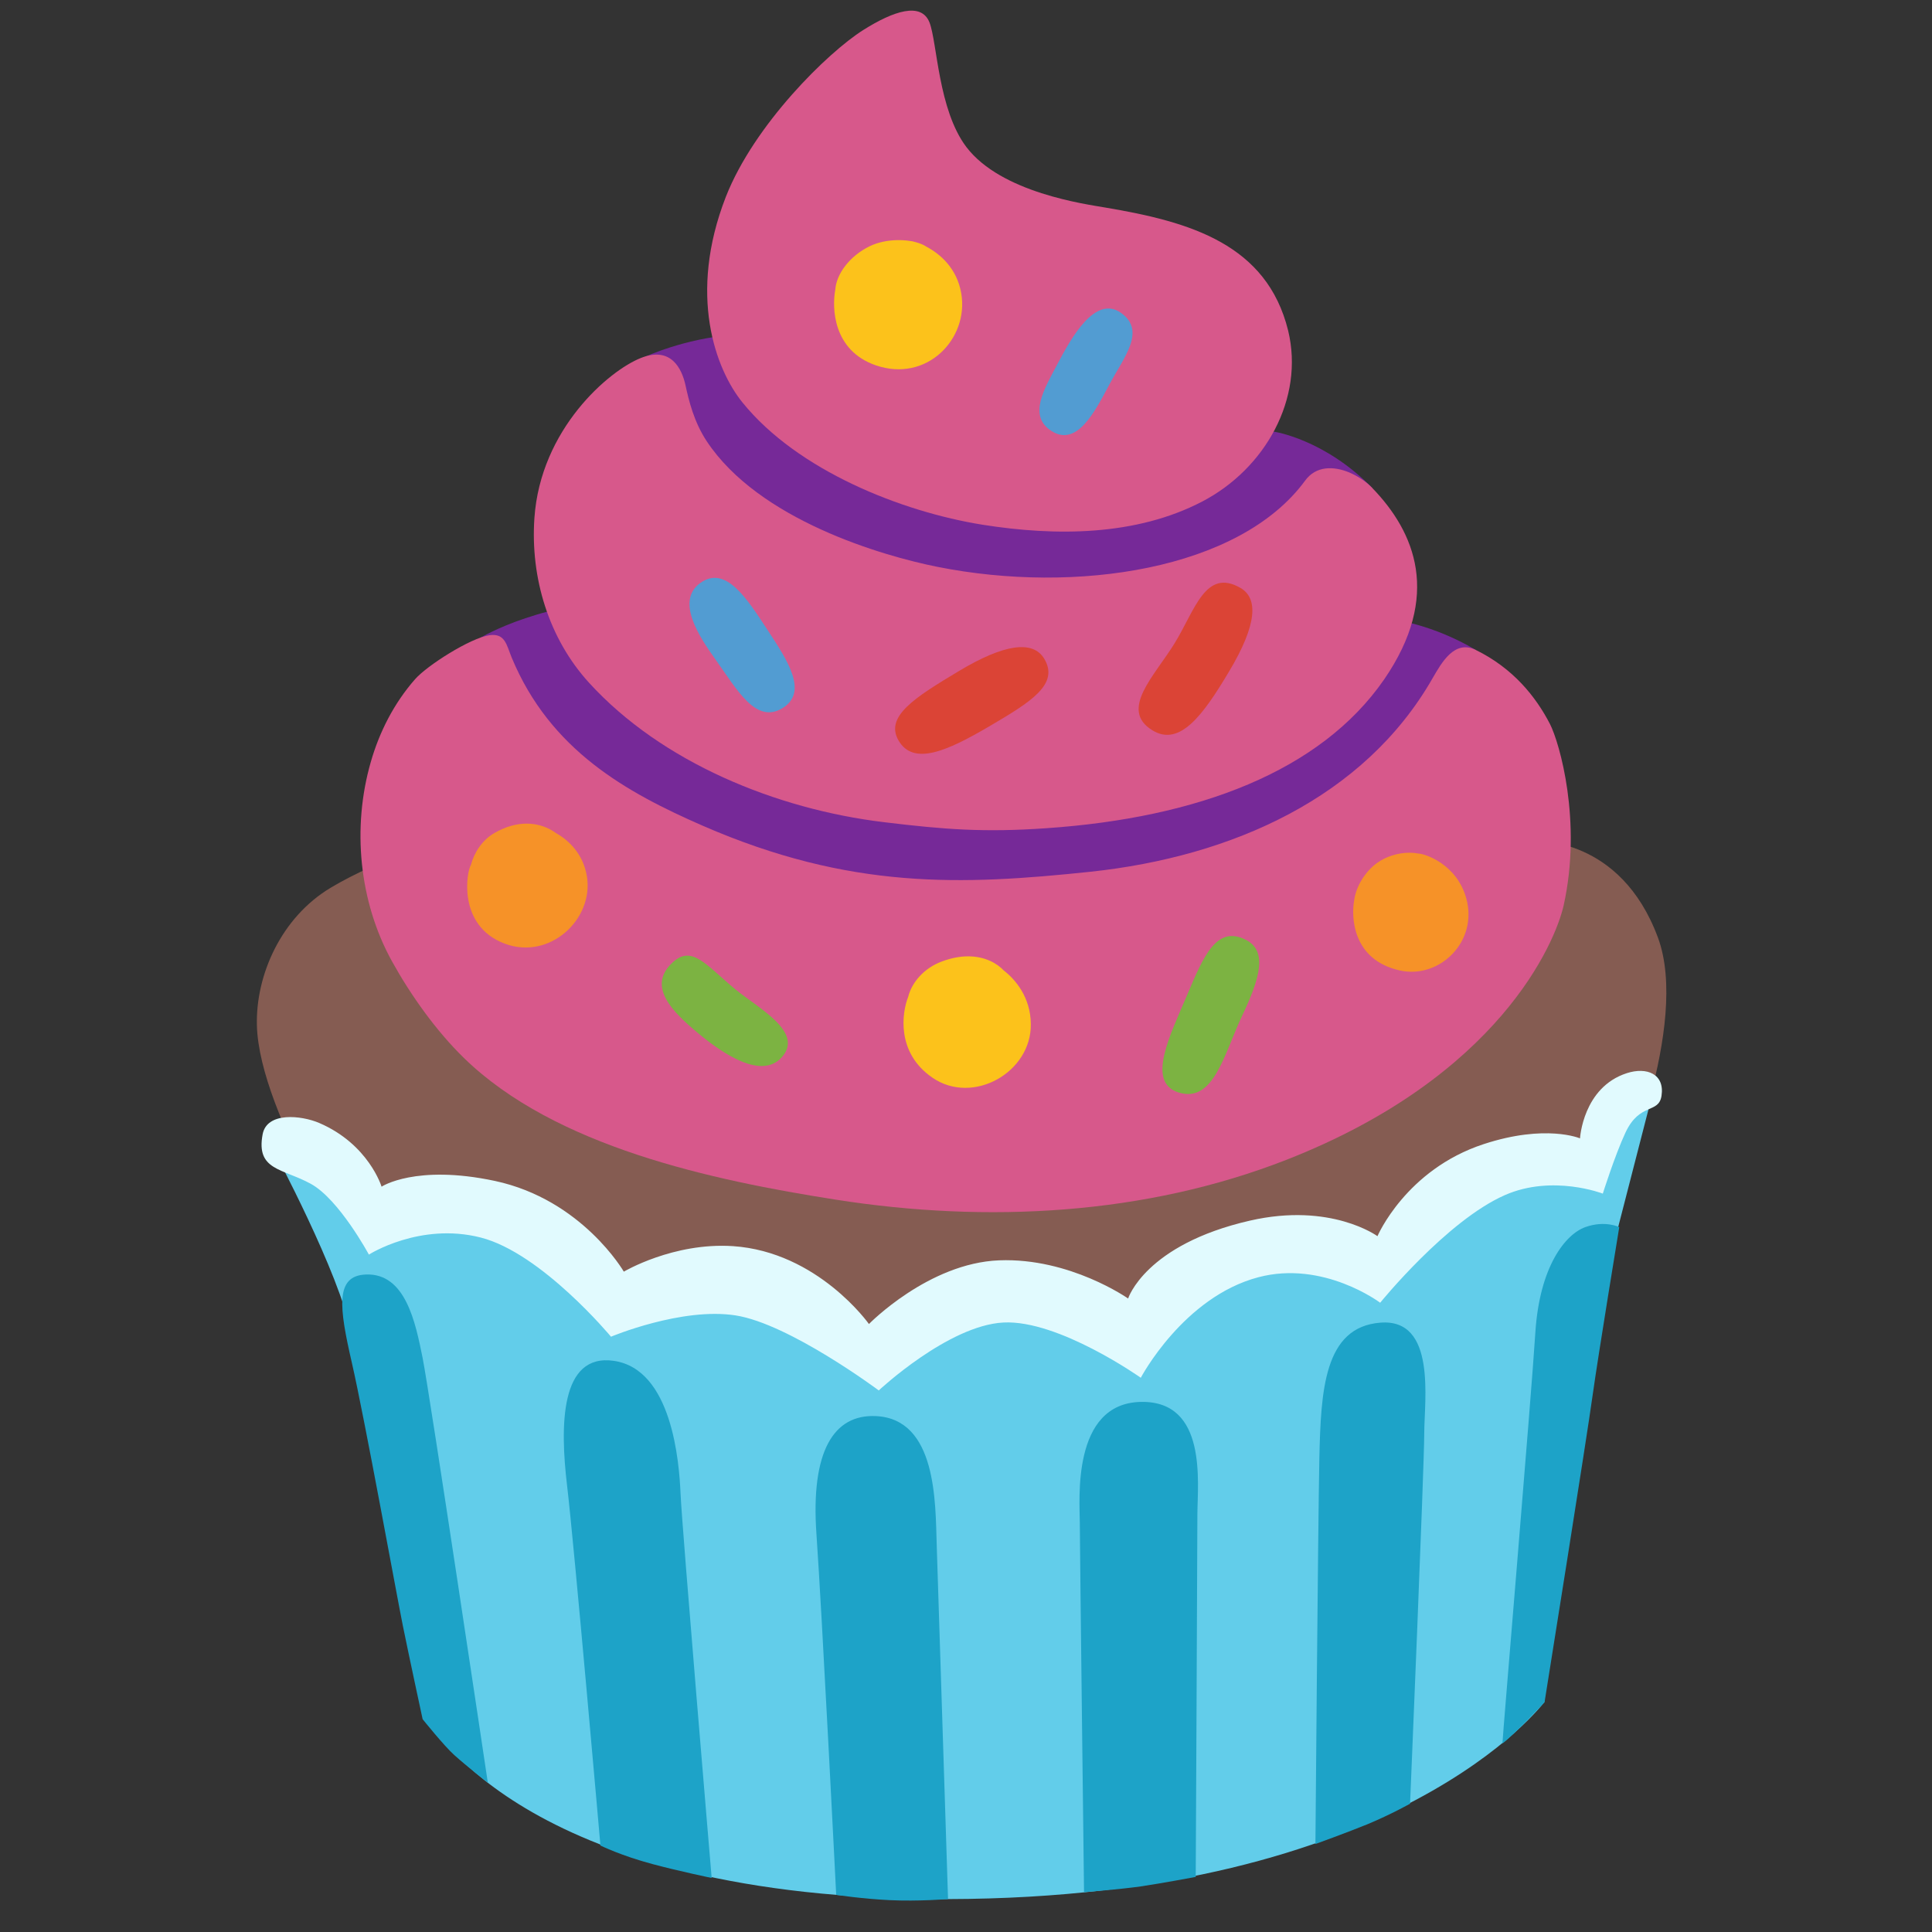 <?xml version="1.0" encoding="UTF-8" standalone="no"?>
<svg
   width="100%"
   height="100%"
   viewBox="0 0 128 128"
   version="1.1"
   xml:space="preserve"
   style="fill-rule:evenodd;clip-rule:evenodd;stroke-linejoin:round;stroke-miterlimit:2;"
   id="svg26728"
   sodipodi:docname="emoji_u1f9c1.svg"
   inkscape:version="1.2.2 (732a01da63, 2022-12-09)"
   xmlns:inkscape="http://www.inkscape.org/namespaces/inkscape"
   xmlns:sodipodi="http://sodipodi.sourceforge.net/DTD/sodipodi-0.dtd"
   xmlns="http://www.w3.org/2000/svg"
   xmlns:svg="http://www.w3.org/2000/svg"><rect x="0" y="0" width="128" height="128" fill="#333333" stroke="none"/><defs
   id="defs26732" /><sodipodi:namedview
   id="namedview26730"
   pagecolor="#ffffff"
   bordercolor="#000000"
   borderopacity="0.25"
   inkscape:showpageshadow="2"
   inkscape:pageopacity="0.0"
   inkscape:pagecheckerboard="0"
   inkscape:deskcolor="#d1d1d1"
   showgrid="false"
   inkscape:zoom="2.9996795"
   inkscape:cx="62.506677"
   inkscape:cy="69.674109"
   inkscape:window-width="1366"
   inkscape:window-height="697"
   inkscape:window-x="-8"
   inkscape:window-y="-8"
   inkscape:window-maximized="1"
   inkscape:current-layer="svg26728" />
    <path
   id="path17329"
   d="m 24.25,84.44 c 0,0 -7.09,-10.51 -7.23,-16.52 -0.08,-3.32 1.6,-7.13 4.88,-9.1 3.28,-1.97 7.79,-3.28 7.79,-3.28 l 72.08,0.19 c 0,0 5.59,-0.3 8.07,6.38 2.16,5.82 -2.63,16.71 -2.63,16.71 0,0 -36.88,13.5 -46.83,12.75 -9.95,-0.75 -36.13,-7.13 -36.13,-7.13 z"
   style="fill:#855c52;fill-opacity:1;fill-rule:nonzero" /><g
   id="g26855"
   transform="matrix(0.967,0,0,0.918,5.274,-36.864)"
   style="stroke-width:1.061"><path
     fill="#2f2f2f"
     d="m 95.65,87.06 c -3,-1.87 -5.63,-2.18 -5.63,-2.18 0,0 -2.91,0.31 -7.15,0.77 l 5.71,-10.26 c -3.3,-3.56 -6.76,-4.08 -6.76,-4.08 L 69.47,72.6 69.6,71.76 44.76,64.32 c -3.37,0.28 -6,1.58 -6,1.58 l -0.67,16.59 0.74,0.92 c -6.97,-0.05 -11.36,2.77 -11.36,2.77 0,0 -1.23,14.84 -1.31,15.05 -0.05,0.14 17.38,5.92 28.4,9.57 0.49,1.7 0.83,2.82 0.83,2.82 l 7.02,-0.23 c 0.17,0.06 0.39,0.13 0.52,0.17 l 0.08,0.09 0.01,-0.07 c 0.26,0.09 0.41,0.14 0.41,0.14 v -0.36 l 14.8,-0.48 z"
     id="path26561"
     style="stroke-width:1.251;fill:#762998;fill-opacity:1" /><path
     fill="#855c52"
     d="m 61.88,78.03 c 5,0.83 10.49,0.82 15.04,-1.68 4.31,-2.37 7.01,-7.43 5.88,-12.34 -0.73,-3.11 -2.4,-5.06 -4.6,-6.37 -2.25,-1.34 -5.04,-1.99 -7.9,-2.5 -1.37,-0.25 -7.16,-1.06 -9.55,-4.38 -1.93,-2.69 -1.99,-7.54 -2.52,-8.98 -0.56,-1.5 -2.46,-0.84 -4.55,0.55 -2.43,1.62 -7.46,6.82 -9.4,12.02 -2.62,7.07 -0.71,12.46 1.14,14.86 3.78,4.91 10.89,7.88 16.46,8.82 z"
     id="path26563"
     style="fill:#d7588b;fill-opacity:1;stroke-width:1.251" /><path
     fill="#855c52"
     d="m 55.08,99.49 c 4.21,0.54 6.91,0.75 11.15,0.44 10.39,-0.75 18.8,-4.11 23.15,-10.74 3.94,-6.04 2.11,-10.63 -0.81,-13.81 -0.37,-0.42 -0.96,-0.85 -1.59,-1.13 -1.06,-0.46 -2.27,-0.49 -3.02,0.6 -4.49,6.45 -15.73,8.2 -25.17,6.22 -3.81,-0.8 -12.26,-3.39 -15.83,-9.08 -0.86,-1.38 -1.21,-2.87 -1.45,-4.04 -0.25,-1.19 -0.99,-2.82 -3.05,-1.96 -2.19,0.91 -6.88,5.12 -7.3,11.56 -0.28,4.29 0.97,8.69 3.76,11.9 4.97,5.73 12.8,9.1 20.16,10.04 z"
     id="path26565"
     style="fill:#d7588b;fill-opacity:1;stroke-width:1.251" /><path
     fill="#855c52"
     d="m 95.65,87.06 c -1.46,-0.75 -2.33,0.92 -2.95,2.04 -4.68,8.62 -13.75,12.88 -23.43,13.97 -8.85,0.98 -16.48,1.31 -26.58,-3.32 C 37.46,97.34 32.25,94.31 29.61,87.63 29.25,86.71 29.16,85.84 28.08,86 c -1.31,0.2 -4.28,2.19 -5.1,3.18 -1.44,1.73 -2.44,3.8 -3.03,5.97 -1.29,4.71 -0.82,10.08 1.47,14.42 1.27,2.41 3,4.98 4.91,6.94 6.24,6.41 17,8.83 25.5,10.23 10.35,1.71 21.19,1.11 30.88,-2.89 14.53,-6 18.39,-15.64 18.97,-18.36 1.27,-6.05 -0.28,-11.72 -0.94,-13.08 -0.97,-1.98 -2.53,-4.03 -5.09,-5.35 z"
     id="path26567"
     style="fill:#d7588b;fill-opacity:1;stroke-width:1.251" /></g>
    
    
    <path
   id="path17335"
   d="m 32.69,80.59 -9.2,-1.03 -5.4,-3.43 c 0,0 4.42,8.24 5.17,12.18 0.75,3.94 5.38,25.97 5.38,25.97 0,0 6.33,11.61 34.16,11.54 29.89,-0.07 39.51,-13.05 39.51,-13.05 l 2.87,-24.33 2.01,-7.07 2.16,-8.39 -10.32,5.54 -7.32,4.97 h -8.54 l -8.73,3.66 -9.76,-0.84 -7.04,3.19 -9.57,-4.13 -7.79,0.94 z"
   style="fill:#62cdea;fill-rule:nonzero" />
    <path
   id="path17337"
   d="m 40.67,90.16 c -3.57,-0.52 -3.57,4.32 -3.1,8.26 0.47,3.94 2.21,23.85 2.21,23.85 0,0 1.38,0.68 3.45,1.23 1.67,0.45 3.92,0.92 3.92,0.92 0,0 -1.97,-23.28 -2.06,-25.43 -0.09,-2.15 -0.57,-8.27 -4.42,-8.83 z"
   style="fill:#1da3c8;fill-rule:nonzero" />
    <path
   id="path17339"
   d="m 58.03,93.82 c -2.81,-0.13 -4.32,2.35 -3.94,7.79 0.38,5.44 1.31,23.93 1.31,23.93 0,0 1.68,0.26 3.55,0.35 1.88,0.09 3.86,-0.07 3.86,-0.07 0,0 -0.66,-20.65 -0.75,-23.46 -0.09,-2.81 0.01,-8.35 -4.03,-8.54 z"
   style="fill:#1da3c8;fill-rule:nonzero" />
    <path
   id="path17341"
   d="m 24.25,84.44 c -2.07,0.07 -1.78,2.18 -0.94,5.84 0.84,3.66 3,15.56 3.38,17.43 0.38,1.88 1.31,6.19 1.31,6.19 0,0 1.4,1.75 2.1,2.38 0.83,0.75 2.22,1.83 2.22,1.83 0,0 -3.85,-25.79 -4.32,-28.14 -0.47,-2.34 -1.13,-5.63 -3.75,-5.53 z"
   style="fill:#1da3c8;fill-rule:nonzero" />
    <path
   id="path17343"
   d="m 75.58,92.88 c -4.61,0.1 -4.04,6.57 -4.04,7.98 0,1.41 0.28,24.5 0.28,24.5 0,0 2.44,-0.19 3.75,-0.38 1.31,-0.19 3.65,-0.63 3.65,-0.63 0,0 0.11,-21.99 0.11,-24.05 0.01,-2.07 0.67,-7.51 -3.75,-7.42 z"
   style="fill:#1da3c8;fill-rule:nonzero" />
    <path
   id="path17345"
   d="m 91.45,87.63 c -3.73,0.29 -3.94,4.5 -4.04,9.01 -0.09,4.5 -0.26,25.53 -0.26,25.53 0,0 2.18,-0.79 3.45,-1.31 1.58,-0.66 2.82,-1.36 2.82,-1.36 0,0 0.94,-22.38 0.94,-24.54 0,-2.16 0.83,-7.63 -2.91,-7.33 z"
   style="fill:#1da3c8;fill-rule:nonzero" />
    <path
   id="path17347"
   d="m 99.54,115.51 c 0.81,-0.6 2.79,-2.73 2.79,-2.73 0,0 2.82,-17.64 3.19,-20.37 0.38,-2.72 1.76,-11.11 1.76,-11.11 0,0 -0.94,-0.47 -2.25,0 -1.31,0.47 -3.03,2.59 -3.31,7 -0.28,4.42 -2.18,26.83 -2.18,27.21 z"
   style="fill:#1da3c8;fill-rule:nonzero" />
    <path
   id="path17349"
   d="m 99.7,79.18 c -3.85,1.69 -8.26,7.13 -8.26,7.13 0,0 -3.75,-2.83 -8.07,-1.69 -4.97,1.31 -7.79,6.66 -7.79,6.66 0,0 -5.44,-3.85 -9.1,-3.66 -3.66,0.19 -8.26,4.5 -8.26,4.5 0,0 -5.91,-4.41 -9.48,-4.97 -3.57,-0.56 -8.26,1.41 -8.26,1.41 0,0 -4.6,-5.54 -8.63,-6.57 -4.03,-1.03 -7.41,1.13 -7.41,1.13 0,0 -1.97,-3.66 -3.85,-4.69 -1.88,-1.03 -3.64,-0.88 -3.19,-3.28 0.28,-1.5 2.56,-1.26 3.75,-0.75 3.28,1.41 4.13,4.22 4.13,4.22 0,0 2.25,-1.5 7.51,-0.38 5.78,1.24 8.54,6.01 8.54,6.01 0,0 3.28,-1.95 7.23,-1.69 5.63,0.38 9.01,5.16 9.01,5.16 0,0 3.94,-4.04 8.63,-4.22 4.69,-0.18 8.54,2.53 8.54,2.53 0,0 1.13,-3.57 8.07,-5.16 5.37,-1.23 8.45,1.03 8.45,1.03 0,0 1.88,-4.41 7.04,-6.1 4.12,-1.35 6.38,-0.38 6.38,-0.38 0,0 0.19,-3.38 3.1,-4.32 1.33,-0.43 2.52,0.06 2.3,1.5 -0.19,1.22 -1.44,0.41 -2.39,2.44 -0.7,1.5 -1.5,4.04 -1.5,4.04 0,0 -3.33,-1.29 -6.49,0.1 z"
   style="fill:#e1fafe;fill-rule:nonzero" />
    
    
    
    
    
    
    
    
    
    
    
    
    
    
    
<path
   id="path17359"
   d="m 47.397,43.685 c 1.45,2.03 2.67,4.29 4.43,3.24 1.76,-1.06 0.35,-3.17 -0.99,-5.21 -1.34,-2.04 -2.75,-4.29 -4.43,-3.1 -1.68,1.2 -0.06,3.59 0.99,5.07 z"
   style="clip-rule:evenodd;fill:#529cd2;fill-opacity:1;fill-rule:nonzero;stroke-linejoin:round;stroke-miterlimit:2" /><path
   id="path17361"
   d="m 69.188,43.651 c -0.749,-1.26 -2.665,-0.988 -5.668,0.814 -2.938,1.758 -4.901,3.01 -3.993,4.588 0.986,1.706 3.215,0.711 6,-0.922 2.785,-1.633 4.659,-2.793 3.661,-4.48 z"
   style="clip-rule:evenodd;fill:#db4436;fill-opacity:1;fill-rule:nonzero;stroke-linejoin:round;stroke-miterlimit:2" /><path
   id="path17363"
   d="m 78.627,65.974 c -1.09,2.59 -2.72,5.74 -0.53,6.41 2.32,0.7 2.99,-2.53 4.19,-5.07 1.2,-2.53 1.72,-4.34 0.21,-5.07 -1.9,-0.92 -2.74,1.05 -3.87,3.73 z"
   style="clip-rule:evenodd;fill:#7cb342;fill-rule:nonzero;stroke-linejoin:round;stroke-miterlimit:2;fill-opacity:1" /><path
   id="path17367"
   d="m 44.469,63.853 c -1.55,1.55 0.07,3.17 1.76,4.58 1.69,1.41 4.22,3.1 5.56,1.62 1.5,-1.66 -1.48,-3.21 -3.06,-4.5 -1.98,-1.63 -2.92,-3.05 -4.26,-1.7 z"
   style="clip-rule:evenodd;fill:#7cb342;fill-rule:nonzero;stroke-linejoin:round;stroke-miterlimit:2" /><path
   id="path17369"
   d="m 74.283,20.738 c -1.722,-1.237 -3.317,1.665 -4.206,3.345 -0.889,1.68 -2.005,3.473 -0.395,4.483 1.671,1.046 2.85,-1.276 3.814,-3.086 0.959,-1.802 2.453,-3.549 0.786,-4.742 z"
   style="clip-rule:evenodd;fill:#529cd2;fill-opacity:1;fill-rule:nonzero;stroke-linejoin:round;stroke-miterlimit:2" /><path
   id="path17371"
   d="m 82.185,38.952 c 1.17,0.68 1.13,2.39 -0.77,5.56 -1.68,2.81 -3.24,5 -5.07,3.87 -2.21,-1.36 0.14,-3.59 1.48,-5.77 1.34,-2.18 2.04,-5 4.36,-3.66 z"
   style="clip-rule:evenodd;fill:#db4436;fill-opacity:1;fill-rule:nonzero;stroke-linejoin:round;stroke-miterlimit:2" /><path
   id="path17373"
   d="m 59.415,15.91 c -0.608,0.014 -1.245,0.138 -1.789,0.4 -1.356,0.657 -2.216,1.861 -2.285,2.877 -0.23,1.225 -0.15,4.035 2.676,5.014 3.38,1.17 6.18,-1.75 5.67,-4.76 -0.288,-1.681 -1.418,-2.626 -2.305,-3.094 -0.186,-0.126 -0.431,-0.228 -0.713,-0.303 -0.171,-0.052 -0.296,-0.077 -0.361,-0.076 -0.28,-0.046 -0.583,-0.066 -0.893,-0.058 z"
   style="clip-rule:evenodd;fill:#fcc21b;fill-opacity:1;fill-rule:nonzero;stroke-linejoin:round;stroke-miterlimit:2" /><path
   id="path17375"
   d="m 64.091,63.361 c -0.503,0.006 -1.073,0.106 -1.705,0.345 -1.157,0.431 -1.973,1.368 -2.215,2.332 0,0.001 0,0.002 0,0.002 -0.41,1.027 -0.822,3.703 1.615,5.366 2.67,1.83 6.55,-0.351 6.51,-3.561 -0.02,-1.797 -1.041,-2.964 -1.791,-3.545 -0.42,-0.45 -1.234,-0.955 -2.414,-0.939 z"
   style="clip-rule:evenodd;fill:#fcc21b;fill-opacity:1;fill-rule:nonzero;stroke-linejoin:round;stroke-miterlimit:2" /><path
   id="path17377"
   d="m 93.413,56.495 c -0.765,-0.008 -1.588,0.245 -2.195,0.689 -0.782,0.572 -1.381,1.554 -1.5,2.461 -0.203,1.1 -0.124,3.947 3.019,4.649 2.63,0.59 5.221,-1.919 4.401,-4.799 -0.65,-2.288 -2.778,-2.945 -3.184,-2.947 -0.174,-0.034 -0.356,-0.051 -0.541,-0.053 z"
   style="clip-rule:evenodd;fill:#f69228;fill-opacity:1;fill-rule:nonzero;stroke-linejoin:round;stroke-miterlimit:2" /><path
   id="path17379"
   d="m 34.872,54.567 c -0.624,0.004 -1.341,0.175 -2.121,0.625 -0.805,0.467 -1.341,1.299 -1.55,2.108 -0.29,0.439 -0.906,4.026 2.22,5.212 3,1.14 5.941,-1.628 5.461,-4.468 -0.258,-1.519 -1.247,-2.403 -2.062,-2.86 -0.446,-0.328 -1.115,-0.622 -1.948,-0.617 z"
   style="clip-rule:evenodd;fill:#f69228;fill-opacity:1;fill-rule:nonzero;stroke-linejoin:round;stroke-miterlimit:2" /></svg>
